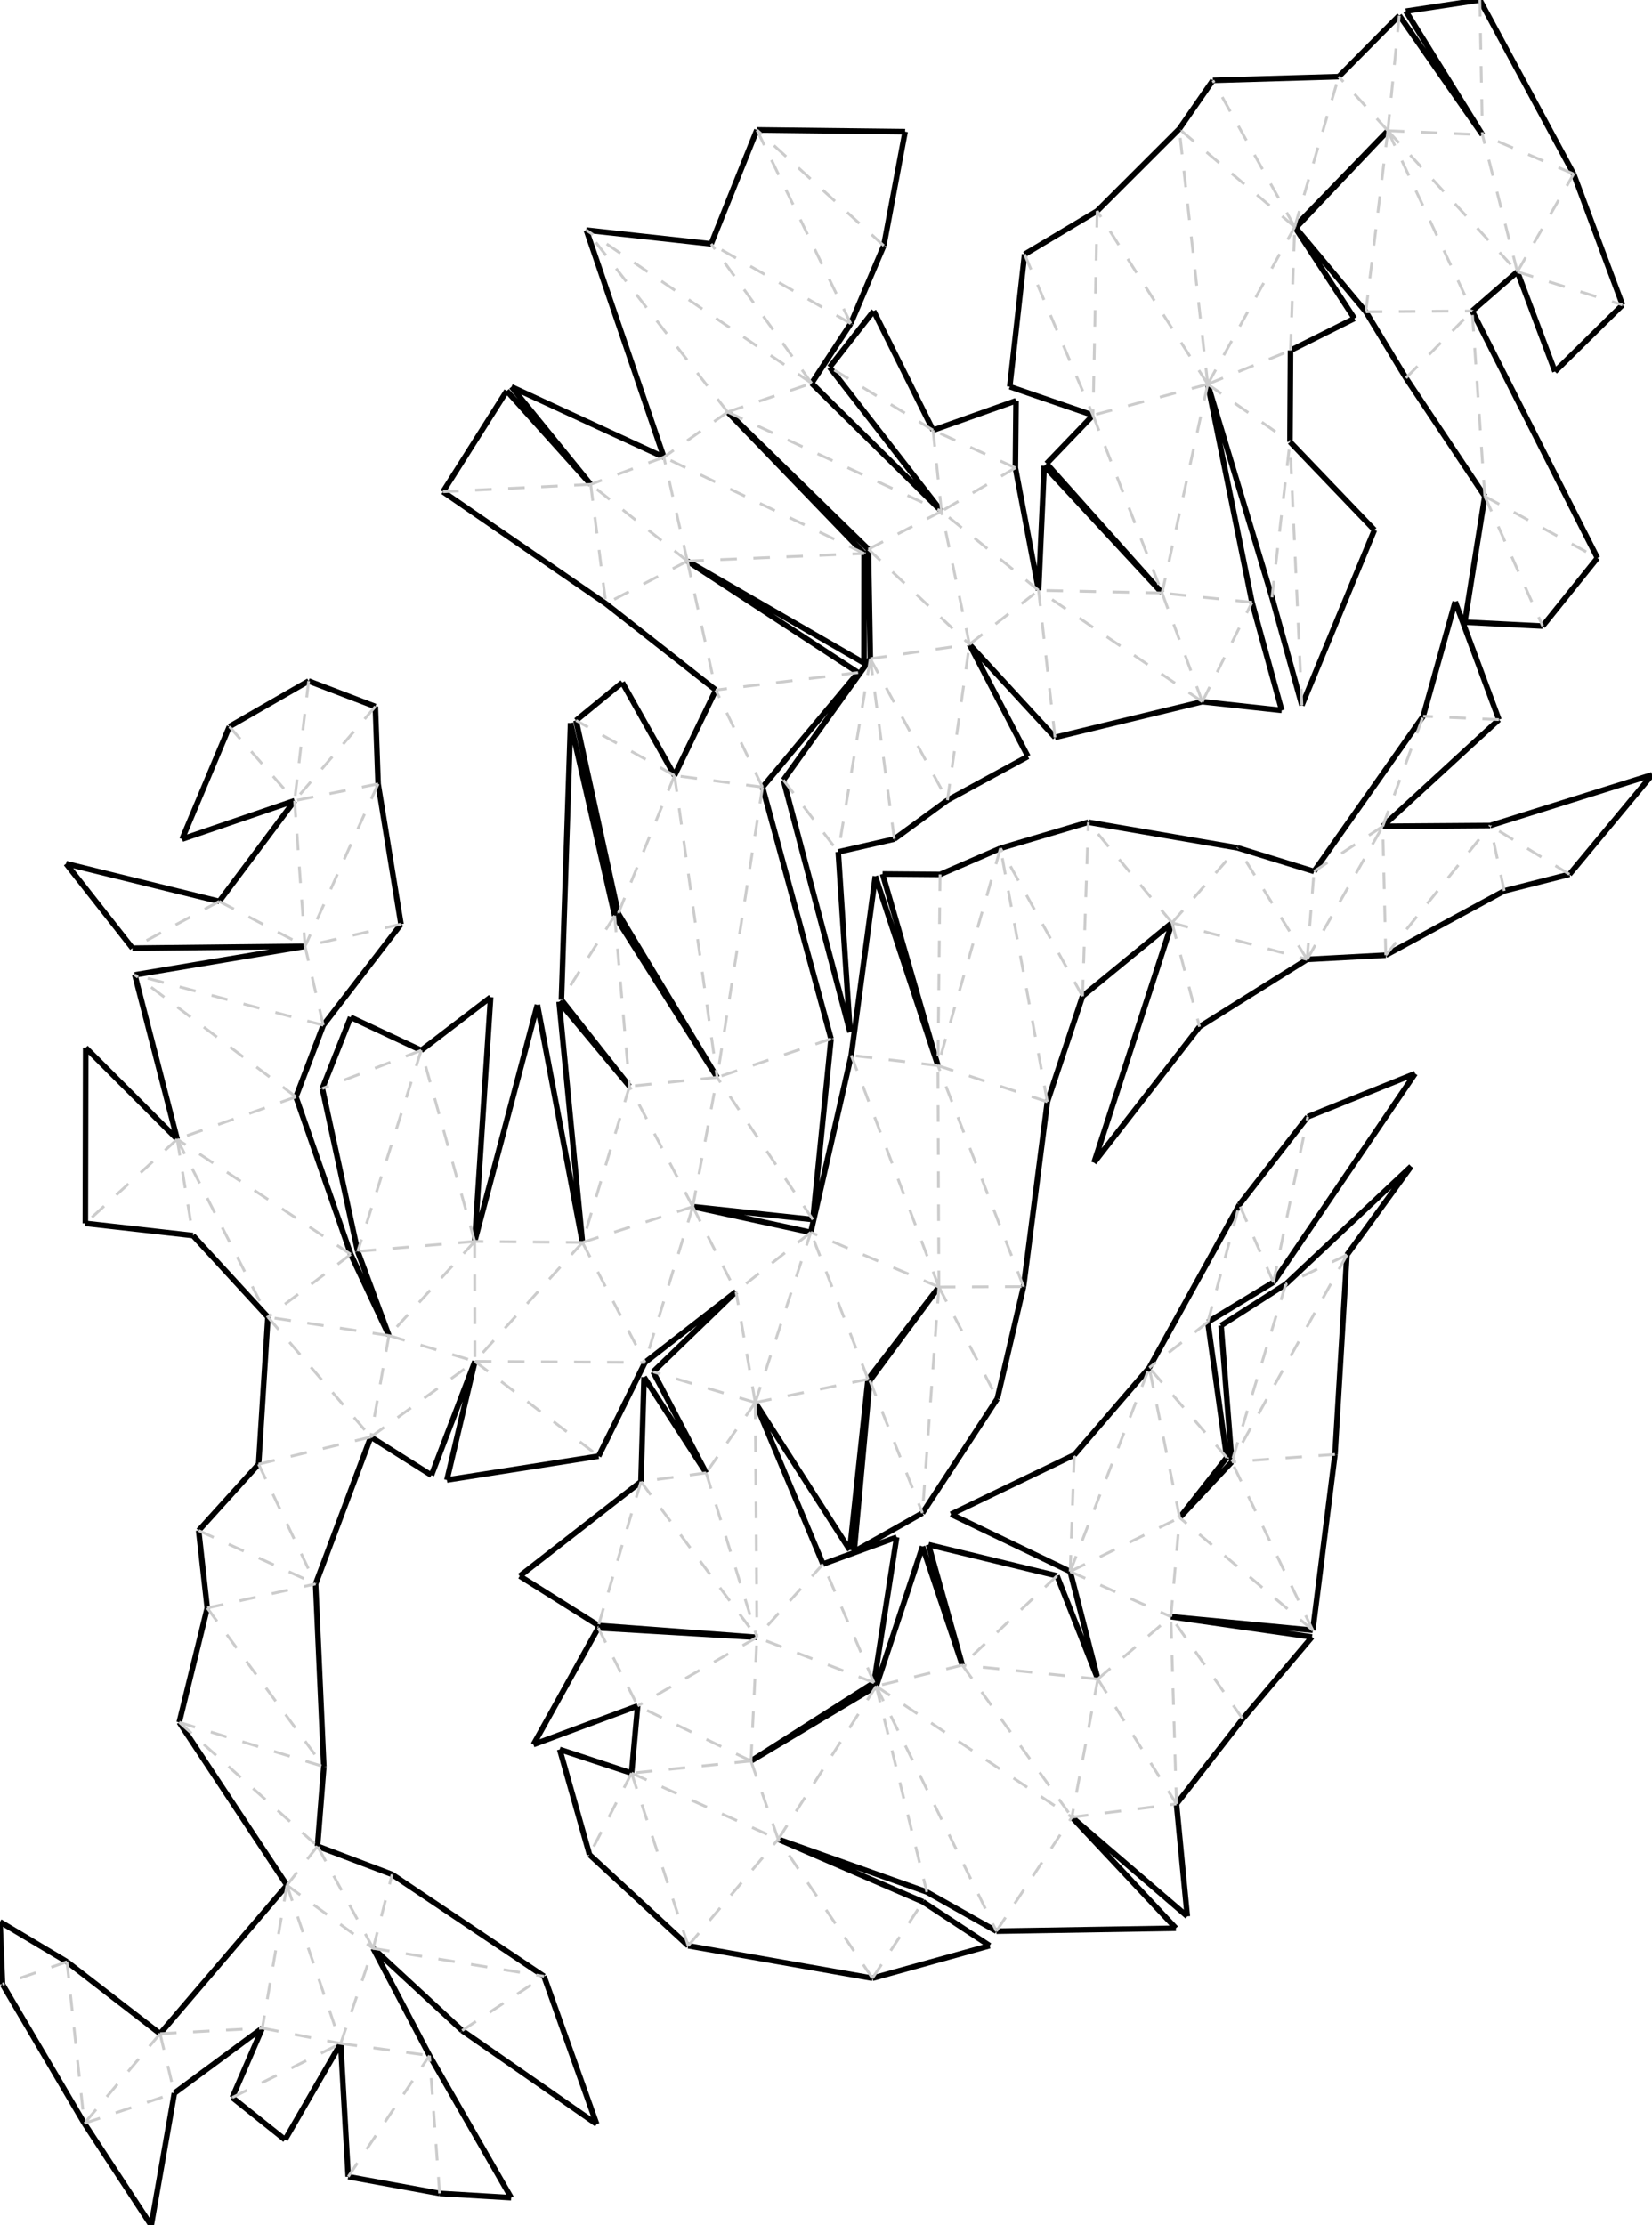 <?xml version="1.0"?>
<svg width="7027" height="9465" version="1.1" xmlns="http://www.w3.org/2000/svg" >
<path fill="none" style="stroke:black;stroke-width:23.663;" d=" M 4045.19 6440.85 L 4552.2 6684.36 M 4569.48 6188.39 L 4045.19 6440.85 M 1900.95 6295.02 L 2546.36 6193.7 M 2020.21 5790.51 L 1900.95 6295.02 M 6901.6 1297.01 L 6693.78 740.099 M 4321.85 1704.58 L 3968.91 1829.8 M 4319.06 1989.92 L 4321.85 1704.58 M 4455.12 4686.59 L 4604.64 4237.52 M 2507.65 7888.93 L 2927.32 8276.28 M 4496.12 6702.57 L 3949.47 6570.18 M 3949.47 6570.18 L 4093.3 7082.5 M 363.017 5203.51 L 820.833 5255.25 M 6019.41 4566.62 L 5562.53 4750.41 M 5416.76 5454.09 L 6019.41 4566.62 M 5580.75 6962.7 L 4980.44 6876.66 M 5286.09 7311.2 L 5580.75 6962.7 M 5729.37 5337.78 L 6002.46 4961.16 M 6002.46 4961.16 L 5469.18 5462.32 M 1115.86 8626.49 L 988.096 8921.92 M 1371.04 4629.98 L 1521.62 5322.89 M 5487.01 1879.44 L 5489.37 1490.5 M 5584.14 6934.23 L 5678.53 6186.32 M 5559.86 4080.91 L 5894.63 4062.81 M 5264.72 3606.4 L 4629.28 3497.38 M 5159.19 341.772 L 5016.15 548.689 M 1654.3 5680.7 L 1492.1 5335.27 M 4943.11 2522.25 L 4441.68 1981.19 M 4441.68 1981.19 L 4417.79 2511.08 M 1596.58 3005.14 L 1312.8 2896.75 M 1521.62 5322.89 L 1654.3 5680.7 M 2019.13 5280.29 L 2086.99 4241.67 M 2086.99 4241.67 L 1791.71 4467.64 M 3923.65 6435.82 L 4242.26 5948.89 M 1449.14 8691.82 L 1481.23 9258.55 M 3759.24 1045.14 L 3850.07 559.967 M 3850.07 559.967 L 3219.6 552.665 M 680.869 8650.28 L 284.719 8344.21 M 1884.37 2091.57 L 2577.32 2567.87 M 3711.05 8414.33 L 4209.79 8275.97 M 4209.79 8275.97 L 3925.84 8089.25 M 4123.7 2740.97 L 4487.66 3136.54 M 3702.02 2801.92 L 3332.36 3317.76 M 3243.41 3348.15 L 3650.03 2860.9 M 5678.53 6186.32 L 5729.37 5337.78 M 1587.33 8287.25 L 1965.68 8636.91 M 5004.31 7673.04 L 5286.09 7311.2 M 6338.76 3511.52 L 5881.65 3514.81 M 2823.83 1944.59 L 2175.7 1645.43 M 2175.7 1645.43 L 2512.58 2060.29 M 5894.63 4062.81 L 6398.5 3789.44 M 5562.53 4750.41 L 5271.84 5123.93 M 4093.3 7082.5 L 3924.13 6577.98 M 3924.13 6577.98 L 3727.05 7172.18 M 4238.42 8214.14 L 5001.85 8201.69 M 5001.85 8201.69 L 4559.41 7729.38 M 3650.03 2860.9 L 2923.87 2386.49 M 1312.8 2896.75 L 975.626 3090.64 M 3452.41 1630.2 L 3618.83 1376.11 M 3727.05 7172.18 L 3194.39 7490.3 M 2546.36 6193.7 L 2743.63 5795.1 M 3219.76 6964.27 L 2544.83 6924.18 M 820.833 5255.25 L 1139.63 5602.18 M 3620.82 4488.68 L 3448.81 5241.75 M 3925.84 8089.25 L 3310.23 7823.16 M 4649.35 1766.25 L 4451.7 1972.07 M 4451.7 1972.07 L 4943.11 2522.25 M 1139.63 5602.18 L 1100.01 6227.82 M 3024.96 1037.28 L 2494.1 978.752 M 4980.44 6876.66 L 5584.14 6934.23 M 3754.14 3717.54 L 3989.58 4532.47 M 3998.79 3719.49 L 3754.14 3717.54 M 1705.68 3931.12 L 1608.31 3334.22 M 2923.87 2386.49 L 3675.14 2820.04 M 3675.14 2820.04 L 3675.61 2354.24 M 881.609 6839.6 L 762.4 7325.82 M 2174.34 9347.83 L 1827 8743.28 M 1870.03 9329.68 L 2174.34 9347.83 M 975.626 3090.64 L 774.528 3569.23 M 774.528 3569.23 L 1253.07 3405.76 M 6398.5 3789.44 L 6675.94 3718.89 M 1835.17 6274.77 L 2020.21 5790.51 M 1577.27 6112.23 L 1835.17 6274.77 M 3717.73 7157.07 L 3814.08 6538.49 M 3814.08 6538.49 L 3500.76 6652.71 M 3212.6 5965.74 L 3614.67 6592.88 M 3614.67 6592.88 L 3692.44 5866.33 M 563.371 4033.01 L 1297.55 4025.11 M 1258.84 4665.65 L 1375.03 4360.91 M 3457.62 5187.27 L 3535.01 4418.7 M 3219.6 552.665 L 3024.96 1037.28 M 3993.7 5474.25 L 3699.95 5871.98 M 4666.88 897.479 L 4358.13 1081.67 M 6614.23 1580.42 L 6901.6 1297.01 M 6454.41 1155.99 L 6614.23 1580.42 M 4242.26 5948.89 L 4353.73 5472.61 M 5507.28 965.198 L 5903.37 556.022 M 1220.52 8018.76 L 680.869 8650.28 M 2726.31 6302.16 L 2210.9 6703.63 M 2210.9 6703.63 L 2545.51 6914.01 M 3615.93 4390.47 L 3565.54 3623.67 M 3332.36 3317.76 L 3615.93 4390.47 M 3448.81 5241.75 L 2946.92 5132.58 M 3130.79 5493.97 L 2778.26 5834.99 M 3003.68 6264.7 L 2739.57 5857.62 M 2739.57 5857.62 L 2726.31 6302.16 M 2927.32 8276.28 L 3711.05 8414.33 M 6053.66 3046.38 L 5589.41 3706.4 M 5218.12 6199.59 L 5137.56 5623.42 M 5137.56 5623.42 L 5416.76 5454.09 M 2686.46 7541.98 L 2380.77 7441.21 M 2380.77 7441.21 L 2507.65 7888.93 M 3044.73 2935.11 L 2869.15 3298.53 M 7027.54 3295.55 L 6338.76 3511.52 M 6675.94 3718.89 L 7027.54 3295.55 M 1297.55 4025.11 L 573.436 4146.52 M 358.74 9031.72 L 643.218 9465.74 M 643.218 9465.74 L 741.716 8903.19 M 3529.03 1562.11 L 4004.75 2174.6 M 741.716 8903.19 L 1115.86 8626.49 M 3500.76 6652.71 L 3212.6 5965.74 M 5016.15 548.689 L 4666.88 897.479 M 4888.52 5817.6 L 4569.48 6188.39 M 2743.63 5795.1 L 3130.79 5493.97 M 5325.6 2562.08 L 5137.27 1634.16 M 2314.04 8406.16 L 1667.74 7972.78 M 2378.13 4260.96 L 2477.6 5284.77 M 2677.7 4620.58 L 2378.13 4260.96 M 6693.78 740.099 L 6294.66 0 M 3699.95 5871.98 L 3633.16 6599.63 M 3633.16 6599.63 L 3923.65 6435.82 M 2712.38 7255.95 L 2686.46 7541.98 M 1350.57 7852.58 L 1377.39 7514.47 M 3716.1 1322.8 L 3529.03 1562.11 M 3968.91 1829.8 L 3716.1 1322.8 M 5102.32 4367.33 L 5559.86 4080.91 M 5489.37 1490.5 L 5761.07 1354.63 M 5761.07 1354.63 L 5507.28 965.198 M 1492.1 5335.27 L 1258.84 4665.65 M 1212.49 9101.18 L 1449.14 8691.82 M 988.096 8921.92 L 1212.49 9101.18 M 1481.23 9258.55 L 1870.03 9329.68 M 2494.1 978.752 L 2823.83 1944.59 M 3618.83 1376.11 L 3759.24 1045.14 M 4004.75 2174.6 L 3452.41 1630.2 M 3723.3 3727.09 L 3620.82 4488.68 M 3989.58 4532.47 L 3723.3 3727.09 M 1100.01 6227.82 L 844.941 6510.03 M 4030.08 3403.78 L 4372.3 3217.56 M 4372.3 3217.56 L 4123.7 2740.97 M 5589.41 3706.4 L 5264.72 3606.4 M 3194.39 7490.3 L 3717.73 7157.07 M 2426.95 3075.69 L 2388.02 4252.95 M 2614.63 3895.04 L 2426.95 3075.69 M 10.679 8440.22 L 358.74 9031.72 M 1377.39 7514.47 L 1342.45 6737.1 M 5980.08 47.563 L 6305.71 573.124 M 6294.66 0 L 5980.08 47.563 M 5980.23 1607.68 L 6315.76 2110.86 M 6561.88 2663.1 L 6794.89 2373.35 M 284.719 8344.21 L 0 8174.22 M 0 8174.22 L 10.679 8440.22 M 762.4 7325.82 L 1220.52 8018.76 M 2946.92 5132.58 L 3457.62 5187.27 M 1375.03 4360.91 L 1705.68 3931.12 M 1253.07 3405.76 L 932.585 3833.99 M 6230.63 2646.4 L 6561.88 2663.1 M 6315.76 2110.86 L 6230.63 2646.4 M 6189.89 2559.38 L 6053.66 3046.38 M 6375.8 3060.91 L 6189.89 2559.38 M 4417.79 2511.08 L 4319.06 1989.92 M 573.436 4146.52 L 753.684 4845.5 M 3565.54 3623.67 L 3804.02 3569.09 M 4985.41 3925.22 L 4653.46 4945.32 M 4653.46 4945.32 L 5102.32 4367.33 M 5511.6 969.333 L 5809.69 1326 M 5903.37 556.022 L 5511.6 969.333 M 2869.15 3298.53 L 2647.14 2903.08 M 2647.14 2903.08 L 2450.38 3064.47 M 2477.6 5284.77 L 2285.76 4274.19 M 2285.76 4274.19 L 2019.13 5280.29 M 3050.48 4582.71 L 2614.63 3895.04 M 3693.76 2336.19 L 3702.02 2801.92 M 4552.2 6684.36 L 4669.79 7141.76 M 6305.71 573.124 L 5952.1 65.967 M 5137.27 1634.16 L 5410.53 2540.71 M 2629.8 3885.66 L 3050.48 4582.71 M 2512.58 2060.29 L 2155.56 1662.64 M 2155.56 1662.64 L 1884.37 2091.57 M 1342.45 6737.1 L 1577.27 6112.23 M 3675.61 2354.24 L 3095.1 1752.44 M 5017.81 6455.31 L 5218.12 6199.59 M 844.941 6510.03 L 881.609 6839.6 M 3942.26 8047.47 L 4238.42 8214.14 M 2577.32 2567.87 L 3044.73 2935.11 M 281.105 3673.45 L 563.371 4033.01 M 932.585 3833.99 L 281.105 3673.45 M 5271.84 5123.93 L 4888.52 5817.6 M 5537.78 2999.93 L 5846.19 2254.25 M 5846.19 2254.25 L 5487.01 1879.44 M 2544.83 6924.18 L 2269.03 7420.31 M 2269.03 7420.31 L 2712.38 7255.95 M 5050.36 8151.04 L 5004.31 7673.04 M 4559.41 7729.38 L 5050.36 8151.04 M 1827 8743.28 L 1587.33 8287.25 M 2450.38 3064.47 L 2629.8 3885.66 M 2388.02 4252.95 L 2677.7 4620.58 M 2538.11 9034.96 L 2314.04 8406.16 M 1965.68 8636.91 L 2538.11 9034.96 M 6794.89 2373.35 L 6262.21 1322.78 M 5114.26 2984.73 L 5452 3021.53 M 5452 3021.53 L 5325.6 2562.08 M 4353.73 5472.61 L 4455.12 4686.59 M 2545.51 6914.01 L 3219.76 6964.27 M 4629.28 3497.38 L 4255.75 3608.15 M 4255.75 3608.15 L 3998.79 3719.49 M 2778.26 5834.99 L 3003.68 6264.7 M 3535.01 4418.7 L 3243.41 3348.15 M 3804.02 3569.09 L 4030.08 3403.78 M 6262.21 1322.78 L 6454.41 1155.99 M 1667.74 7972.78 L 1350.57 7852.58 M 5239.67 6218.05 L 5017.81 6455.31 M 5694.42 326.041 L 5159.19 341.772 M 4669.79 7141.76 L 4496.12 6702.57 M 4358.13 1081.67 L 4295.13 1644.69 M 4295.13 1644.69 L 4649.35 1766.25 M 5952.1 65.967 L 5694.42 326.041 M 3310.23 7823.16 L 3942.26 8047.47 M 5809.69 1326 L 5980.23 1607.68 M 5881.65 3514.81 L 6375.8 3060.91 M 4604.64 4237.52 L 4985.41 3925.22 M 753.684 4845.5 L 364.552 4456.38 M 364.552 4456.38 L 363.017 5203.51 M 3095.1 1752.44 L 3693.76 2336.19 M 5410.53 2540.71 L 5537.78 2999.93 M 4487.66 3136.54 L 5114.26 2984.73 M 1608.31 3334.22 L 1596.58 3005.14 M 3692.44 5866.33 L 3993.7 5474.25 M 1491.39 4326.86 L 1371.04 4629.98 M 1791.71 4467.64 L 1491.39 4326.86 M 5193.98 5638.07 L 5239.67 6218.05 M 5469.18 5462.32 L 5193.98 5638.07" />
<path fill="none" style="stroke:#cccccc;stroke-width:11.831;stroke-dasharray:70.27, 70.27;" d=" M 4552.2 6684.36 L 4569.48 6188.39 M 4552.2 6684.36 L 4888.52 5817.6 M 4552.2 6684.36 L 5017.81 6455.31 M 5017.81 6455.31 L 4888.52 5817.6 M 4552.2 6684.36 L 4980.44 6876.66 M 5218.12 6199.59 L 4888.52 5817.6 M 4980.44 6876.66 L 5017.81 6455.31 M 5584.14 6934.23 L 5017.81 6455.31 M 5584.14 6934.23 L 5239.67 6218.05 M 4669.79 7141.76 L 4980.44 6876.66 M 4669.79 7141.76 L 5004.31 7673.04 M 4559.41 7729.38 L 5004.31 7673.04 M 5678.53 6186.32 L 5239.67 6218.05 M 5729.37 5337.78 L 5239.67 6218.05 M 4669.79 7141.76 L 4559.41 7729.38 M 4093.3 7082.5 L 4559.41 7729.38 M 3727.05 7172.18 L 4559.41 7729.38 M 4669.79 7141.76 L 4093.3 7082.5 M 4496.12 6702.57 L 4093.3 7082.5 M 3727.05 7172.18 L 4238.42 8214.14 M 3727.05 7172.18 L 3942.26 8047.47 M 3727.05 7172.18 L 3310.23 7823.16 M 3194.39 7490.3 L 3310.23 7823.16 M 3194.39 7490.3 L 2686.46 7541.98 M 3194.39 7490.3 L 2712.38 7255.95 M 3194.39 7490.3 L 3219.76 6964.27 M 3717.73 7157.07 L 3219.76 6964.27 M 3500.76 6652.71 L 3219.76 6964.27 M 3212.6 5965.74 L 3219.76 6964.27 M 3212.6 5965.74 L 3003.68 6264.7 M 3212.6 5965.74 L 2778.26 5834.99 M 3003.68 6264.7 L 3219.76 6964.27 M 2726.31 6302.16 L 3219.76 6964.27 M 3212.6 5965.74 L 3130.79 5493.97 M 3448.81 5241.75 L 3130.79 5493.97 M 2946.92 5132.58 L 3130.79 5493.97 M 2946.92 5132.58 L 2743.63 5795.1 M 2477.6 5284.77 L 2743.63 5795.1 M 2946.92 5132.58 L 2477.6 5284.77 M 2020.21 5790.51 L 2743.63 5795.1 M 2477.6 5284.77 L 2020.21 5790.51 M 2946.92 5132.58 L 2677.7 4620.58 M 2477.6 5284.77 L 2019.13 5280.29 M 2946.92 5132.58 L 3050.48 4582.71 M 3050.48 4582.71 L 2677.7 4620.58 M 2020.21 5790.51 L 2546.36 6193.7 M 2677.7 4620.58 L 2477.6 5284.77 M 3212.6 5965.74 L 3448.81 5241.75 M 3692.44 5866.33 L 3448.81 5241.75 M 3212.6 5965.74 L 3692.44 5866.33 M 2019.13 5280.29 L 2020.21 5790.51 M 2019.13 5280.29 L 1654.3 5680.7 M 2019.13 5280.29 L 1521.62 5322.89 M 2019.13 5280.29 L 1791.71 4467.64 M 1791.71 4467.64 L 1521.62 5322.89 M 1654.3 5680.7 L 2020.21 5790.51 M 3717.73 7157.07 L 3500.76 6652.71 M 3993.7 5474.25 L 3448.81 5241.75 M 3993.7 5474.25 L 3620.82 4488.68 M 3993.7 5474.25 L 3989.58 4532.47 M 3993.7 5474.25 L 4353.73 5472.61 M 4353.73 5472.61 L 3989.58 4532.47 M 3993.7 5474.25 L 4242.26 5948.89 M 4455.12 4686.59 L 3989.58 4532.47 M 4455.12 4686.59 L 4255.75 3608.15 M 4604.64 4237.52 L 4255.75 3608.15 M 4604.64 4237.52 L 4629.28 3497.38 M 4985.41 3925.22 L 4629.28 3497.38 M 3457.62 5187.27 L 3050.48 4582.71 M 3535.01 4418.7 L 3050.48 4582.71 M 3243.41 3348.15 L 3050.48 4582.71 M 3989.58 4532.47 L 3620.82 4488.68 M 3243.41 3348.15 L 2869.15 3298.53 M 3243.41 3348.15 L 3044.73 2935.11 M 3650.03 2860.9 L 3044.73 2935.11 M 2923.87 2386.49 L 3044.73 2935.11 M 2923.87 2386.49 L 2577.32 2567.87 M 2512.58 2060.29 L 2577.32 2567.87 M 2869.15 3298.53 L 3050.48 4582.71 M 1654.3 5680.7 L 1577.27 6112.23 M 1654.3 5680.7 L 1139.63 5602.18 M 1492.1 5335.27 L 1139.63 5602.18 M 2614.63 3895.04 L 2677.7 4620.58 M 2726.31 6302.16 L 2545.51 6914.01 M 2614.63 3895.04 L 2388.02 4252.95 M 1139.63 5602.18 L 1577.27 6112.23 M 1100.01 6227.82 L 1577.27 6112.23 M 1100.01 6227.82 L 1342.45 6737.1 M 844.941 6510.03 L 1342.45 6737.1 M 881.609 6839.6 L 1342.45 6737.1 M 881.609 6839.6 L 1377.39 7514.47 M 762.4 7325.82 L 1377.39 7514.47 M 762.4 7325.82 L 1350.57 7852.58 M 1220.52 8018.76 L 1350.57 7852.58 M 1587.33 8287.25 L 1350.57 7852.58 M 1587.33 8287.25 L 1667.74 7972.78 M 1587.33 8287.25 L 2314.04 8406.16 M 1220.52 8018.76 L 1587.33 8287.25 M 1449.14 8691.82 L 1587.33 8287.25 M 1449.14 8691.82 L 1827 8743.28 M 1220.52 8018.76 L 1449.14 8691.82 M 1220.52 8018.76 L 1115.86 8626.49 M 1115.86 8626.49 L 1449.14 8691.82 M 1481.23 9258.55 L 1827 8743.28 M 988.096 8921.92 L 1449.14 8691.82 M 753.684 4845.5 L 1139.63 5602.18 M 2923.87 2386.49 L 2512.58 2060.29 M 2923.87 2386.49 L 2823.83 1944.59 M 2923.87 2386.49 L 3675.61 2354.24 M 3675.61 2354.24 L 2823.83 1944.59 M 3095.1 1752.44 L 2823.83 1944.59 M 3095.1 1752.44 L 2494.1 978.752 M 3095.1 1752.44 L 3452.41 1630.2 M 3095.1 1752.44 L 4004.75 2174.6 M 3693.76 2336.19 L 4004.75 2174.6 M 3693.76 2336.19 L 4123.7 2740.97 M 3452.41 1630.2 L 2494.1 978.752 M 3452.41 1630.2 L 3024.96 1037.28 M 3618.83 1376.11 L 3024.96 1037.28 M 3618.83 1376.11 L 3219.6 552.665 M 3759.24 1045.14 L 3219.6 552.665 M 1492.1 5335.27 L 753.684 4845.5 M 1258.84 4665.65 L 753.684 4845.5 M 1258.84 4665.65 L 573.436 4146.52 M 1375.03 4360.91 L 573.436 4146.52 M 1375.03 4360.91 L 1297.55 4025.11 M 1705.68 3931.12 L 1297.55 4025.11 M 1608.31 3334.22 L 1297.55 4025.11 M 1608.31 3334.22 L 1253.07 3405.76 M 1253.07 3405.76 L 1297.55 4025.11 M 932.585 3833.99 L 1297.55 4025.11 M 4123.7 2740.97 L 4004.75 2174.6 M 4123.7 2740.97 L 4417.79 2511.08 M 4487.66 3136.54 L 4417.79 2511.08 M 4417.79 2511.08 L 4004.75 2174.6 M 5114.26 2984.73 L 4417.79 2511.08 M 4943.11 2522.25 L 4417.79 2511.08 M 5114.26 2984.73 L 4943.11 2522.25 M 4319.06 1989.92 L 4004.75 2174.6 M 5325.6 2562.08 L 4943.11 2522.25 M 5137.27 1634.16 L 4943.11 2522.25 M 4649.35 1766.25 L 4943.11 2522.25 M 5137.27 1634.16 L 4649.35 1766.25 M 5137.27 1634.16 L 4666.88 897.479 M 5137.27 1634.16 L 5016.15 548.689 M 5507.28 965.198 L 5016.15 548.689 M 5507.28 965.198 L 5159.19 341.772 M 5507.28 965.198 L 5694.42 326.041 M 5903.37 556.022 L 5694.42 326.041 M 5903.37 556.022 L 5952.1 65.967 M 5903.37 556.022 L 6305.71 573.124 M 6454.41 1155.99 L 6305.71 573.124 M 6454.41 1155.99 L 6693.78 740.099 M 6693.78 740.099 L 6305.71 573.124 M 6294.66 0 L 6305.71 573.124 M 5903.37 556.022 L 6454.41 1155.99 M 5137.27 1634.16 L 5507.28 965.198 M 5137.27 1634.16 L 5489.37 1490.5 M 5137.27 1634.16 L 5487.01 1879.44 M 5489.37 1490.5 L 5507.28 965.198 M 6454.41 1155.99 L 6901.6 1297.01 M 5114.26 2984.73 L 5325.6 2562.08 M 3968.91 1829.8 L 4004.75 2174.6 M 3968.91 1829.8 L 3529.03 1562.11 M 4666.88 897.479 L 4649.35 1766.25 M 4358.13 1081.67 L 4649.35 1766.25 M 680.869 8650.28 L 1115.86 8626.49 M 680.869 8650.28 L 741.716 8903.19 M 358.74 9031.72 L 741.716 8903.19 M 2512.58 2060.29 L 1884.37 2091.57 M 1791.71 4467.64 L 1371.04 4629.98 M 4093.3 7082.5 L 3727.05 7172.18 M 3219.76 6964.27 L 2712.38 7255.95 M 2544.83 6924.18 L 2712.38 7255.95 M 5903.37 556.022 L 6262.21 1322.78 M 5809.69 1326 L 6262.21 1322.78 M 5903.37 556.022 L 5809.69 1326 M 5980.23 1607.68 L 6262.21 1322.78 M 680.869 8650.28 L 358.74 9031.72 M 284.719 8344.21 L 358.74 9031.72 M 1870.03 9329.68 L 1827 8743.28 M 4985.41 3925.22 L 5264.72 3606.4 M 5559.86 4080.91 L 5264.72 3606.4 M 4985.41 3925.22 L 5559.86 4080.91 M 4985.41 3925.22 L 5102.32 4367.33 M 5559.86 4080.91 L 5589.41 3706.4 M 5559.86 4080.91 L 5881.65 3514.81 M 5881.65 3514.81 L 5589.41 3706.4 M 5881.65 3514.81 L 6053.66 3046.38 M 6375.8 3060.91 L 6053.66 3046.38 M 2869.15 3298.53 L 2629.8 3885.66 M 5004.31 7673.04 L 4980.44 6876.66 M 5286.09 7311.2 L 4980.44 6876.66 M 2686.46 7541.98 L 3310.23 7823.16 M 2927.32 8276.28 L 3310.23 7823.16 M 3711.05 8414.33 L 3310.23 7823.16 M 3711.05 8414.33 L 3925.84 8089.25 M 2686.46 7541.98 L 2927.32 8276.28 M 2686.46 7541.98 L 2507.65 7888.93 M 5894.63 4062.81 L 5881.65 3514.81 M 5894.63 4062.81 L 6338.76 3511.52 M 1577.27 6112.23 L 2020.21 5790.51 M 932.585 3833.99 L 563.371 4033.01 M 5729.37 5337.78 L 5469.18 5462.32 M 4255.75 3608.15 L 3989.58 4532.47 M 3998.79 3719.49 L 3989.58 4532.47 M 6398.5 3789.44 L 6338.76 3511.52 M 6675.94 3718.89 L 6338.76 3511.52 M 3702.02 2801.92 L 4123.7 2740.97 M 3702.02 2801.92 L 4030.08 3403.78 M 3702.02 2801.92 L 3804.02 3569.09 M 3702.02 2801.92 L 3565.54 3623.67 M 3332.36 3317.76 L 3565.54 3623.67 M 4030.08 3403.78 L 4123.7 2740.97 M 5410.53 2540.71 L 5487.01 1879.44 M 5537.78 2999.93 L 5487.01 1879.44 M 3993.7 5474.25 L 3923.65 6435.82 M 3699.95 5871.98 L 3923.65 6435.82 M 2869.15 3298.53 L 2450.38 3064.47 M 5469.18 5462.32 L 5239.67 6218.05 M 5137.56 5623.42 L 4888.52 5817.6 M 5137.56 5623.42 L 5271.84 5123.93 M 5416.76 5454.09 L 5271.84 5123.93 M 1596.58 3005.14 L 1253.07 3405.76 M 1312.8 2896.75 L 1253.07 3405.76 M 975.626 3090.64 L 1253.07 3405.76 M 6315.76 2110.86 L 6262.21 1322.78 M 6315.76 2110.86 L 6794.89 2373.35 M 6315.76 2110.86 L 6561.88 2663.1 M 5416.76 5454.09 L 5562.53 4750.41 M 2823.83 1944.59 L 2512.58 2060.29 M 4319.06 1989.92 L 3968.91 1829.8 M 1965.68 8636.91 L 2314.04 8406.16 M 4238.42 8214.14 L 4559.41 7729.38 M 753.684 4845.5 L 820.833 5255.25 M 753.684 4845.5 L 363.017 5203.51 M 3003.68 6264.7 L 2726.31 6302.16 M 284.719 8344.21 L 10.679 8440.22" />
</svg>
